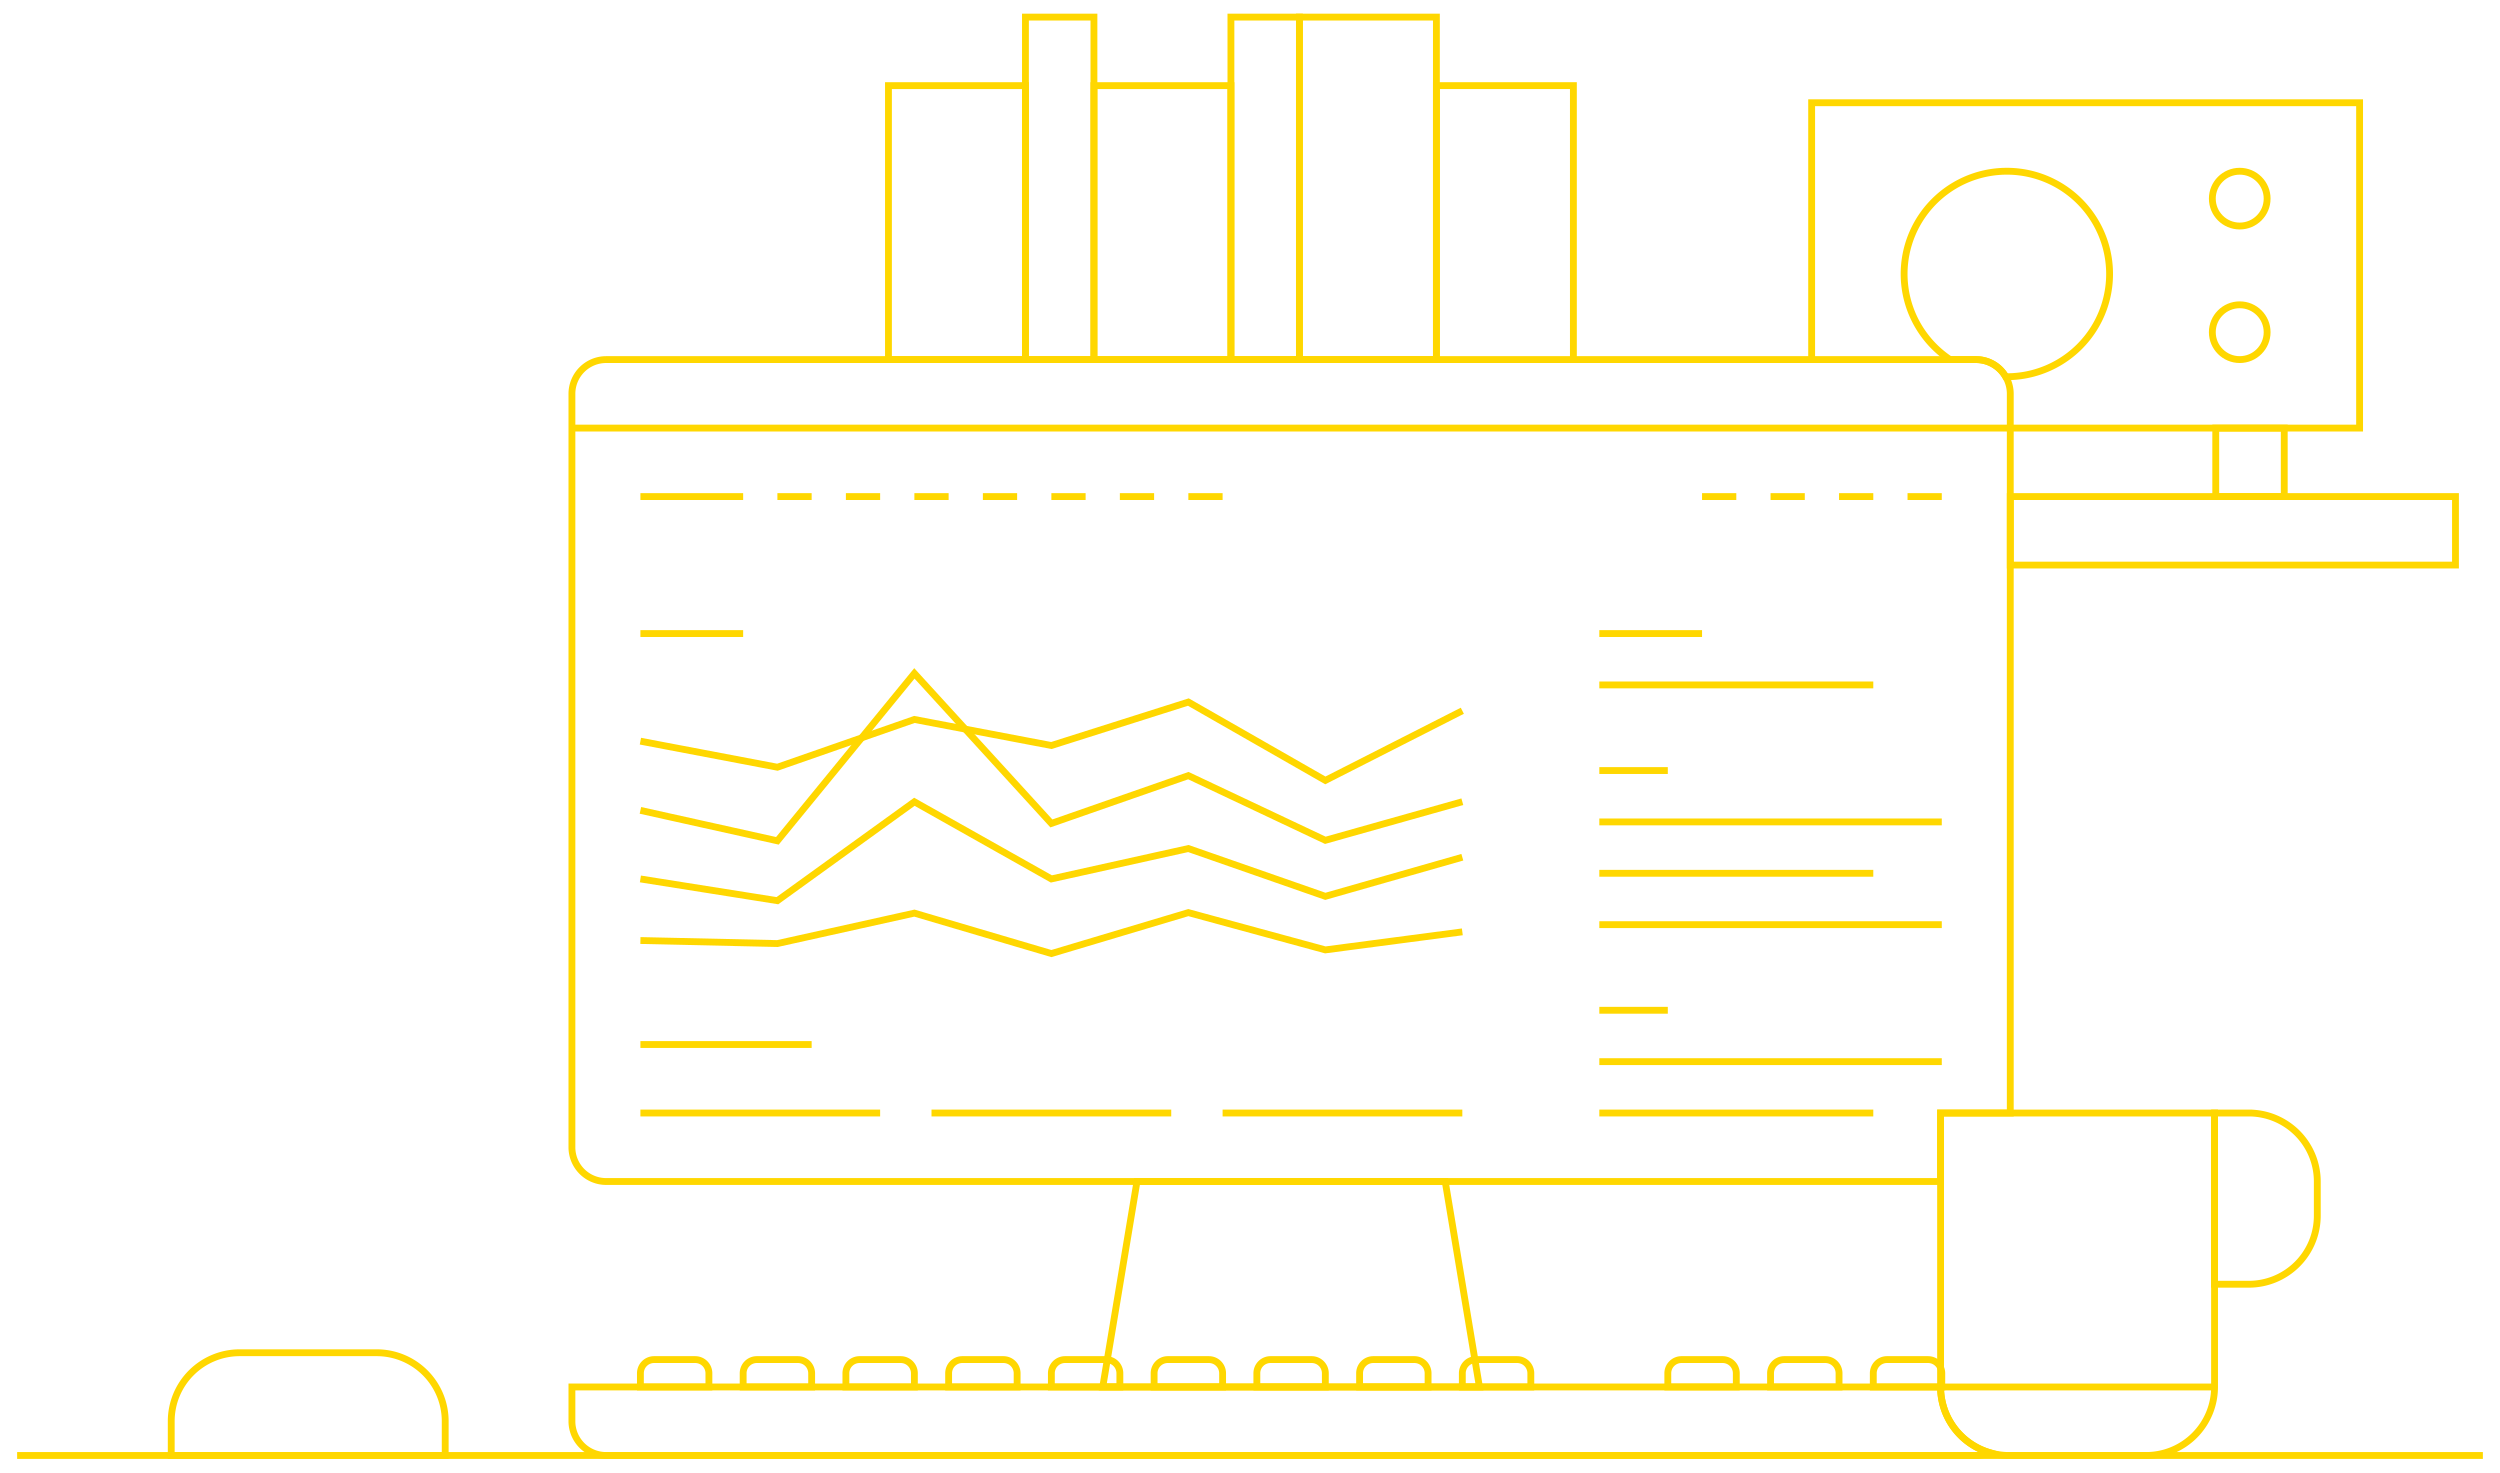 <?xml version="1.0" encoding="utf-8"?>
<svg id="Layer_1" data-name="Layer 1" viewBox="0 0 730 430" xmlns="http://www.w3.org/2000/svg">
  <defs>
    <style>.cls-1,.cls-2{fill:none;stroke-miterlimit:10;stroke-width:2px;}.cls-1{stroke:#52e3c2;}.cls-2{stroke:#fff;}</style>
  </defs>
  <path class="cls-1" d="M586,50a30,30,0,0,0-16.58,55H577a10,10,0,0,1,8.65,5H586a30,30,0,0,0,0-60Z" style="stroke: rgb(255, 215, 0);"/>
  <path class="cls-2" d="M70,395h40a20,20,0,0,1,20,20v10a0,0,0,0,1,0,0H50a0,0,0,0,1,0,0V415A20,20,0,0,1,70,395Z" style="stroke: rgb(255, 215, 0);"/>
  <polygon class="cls-2" points="432 405 322 405 332 345 422 345 432 405" style="stroke: rgb(255, 215, 0);"/>
  <line class="cls-2" x1="167" y1="125" x2="587" y2="125" style="stroke: rgb(255, 215, 0);"/>
  <line class="cls-2" x1="646.65" y1="405" x2="566.65" y2="405" style="stroke: rgb(255, 215, 0);"/>
  <line class="cls-2" x1="467" y1="185" x2="497" y2="185" style="stroke: rgb(255, 215, 0);"/>
  <line class="cls-2" x1="187" y1="185" x2="217" y2="185" style="stroke: rgb(255, 215, 0);"/>
  <line class="cls-2" x1="187" y1="145" x2="217" y2="145" style="stroke: rgb(255, 215, 0);"/>
  <line class="cls-2" x1="227" y1="145" x2="237" y2="145" style="stroke: rgb(255, 215, 0);"/>
  <line class="cls-2" x1="247" y1="145" x2="257" y2="145" style="stroke: rgb(255, 215, 0);"/>
  <line class="cls-2" x1="267" y1="145" x2="277" y2="145" style="stroke: rgb(255, 215, 0);"/>
  <line class="cls-2" x1="287" y1="145" x2="297" y2="145" style="stroke: rgb(255, 215, 0);"/>
  <line class="cls-2" x1="307" y1="145" x2="317" y2="145" style="stroke: rgb(255, 215, 0);"/>
  <line class="cls-2" x1="327" y1="145" x2="337" y2="145" style="stroke: rgb(255, 215, 0);"/>
  <line class="cls-2" x1="347" y1="145" x2="357" y2="145" style="stroke: rgb(255, 215, 0);"/>
  <line class="cls-2" x1="497" y1="145" x2="507" y2="145" style="stroke: rgb(255, 215, 0);"/>
  <line class="cls-2" x1="517" y1="145" x2="527" y2="145" style="stroke: rgb(255, 215, 0);"/>
  <line class="cls-2" x1="537" y1="145" x2="547" y2="145" style="stroke: rgb(255, 215, 0);"/>
  <line class="cls-2" x1="557" y1="145" x2="567" y2="145" style="stroke: rgb(255, 215, 0);"/>
  <line class="cls-2" x1="187" y1="305" x2="237" y2="305" style="stroke: rgb(255, 215, 0);"/>
  <line class="cls-1" x1="187" y1="325" x2="257" y2="325" style="stroke: rgb(255, 215, 0);"/>
  <line class="cls-1" x1="357" y1="325" x2="427" y2="325" style="stroke: rgb(255, 215, 0);"/>
  <line class="cls-2" x1="467" y1="200" x2="547" y2="200" style="stroke: rgb(255, 215, 0);"/>
  <line class="cls-2" x1="467" y1="225" x2="487" y2="225" style="stroke: rgb(255, 215, 0);"/>
  <line class="cls-2" x1="467" y1="240" x2="567" y2="240" style="stroke: rgb(255, 215, 0);"/>
  <line class="cls-2" x1="467" y1="255" x2="547" y2="255" style="stroke: rgb(255, 215, 0);"/>
  <line class="cls-2" x1="467" y1="270" x2="567" y2="270" style="stroke: rgb(255, 215, 0);"/>
  <line class="cls-2" x1="467" y1="295" x2="487" y2="295" style="stroke: rgb(255, 215, 0);"/>
  <line class="cls-2" x1="467" y1="310" x2="567" y2="310" style="stroke: rgb(255, 215, 0);"/>
  <line class="cls-2" x1="467" y1="325" x2="547" y2="325" style="stroke: rgb(255, 215, 0);"/>
  <line class="cls-2" x1="5" y1="425" x2="725" y2="425" style="stroke: rgb(255, 215, 0);"/>
  <path class="cls-2" d="M666.65,325h10a0,0,0,0,1,0,0v50a0,0,0,0,1,0,0h-10a20,20,0,0,1-20-20V345a20,20,0,0,1,20-20Z" transform="translate(1323.3 700) rotate(-180)" style="stroke: rgb(255, 215, 0);"/>
  <polyline class="cls-2" points="187 216.42 227 224.03 267 210.08 307 217.69 347 205 387 227.88 427 207.54" style="stroke: rgb(255, 215, 0);"/>
  <polyline class="cls-2" points="187 236.63 227 245.52 267 196.63 307 240.44 347 226.48 387 245.37 427 234.1" style="stroke: rgb(255, 215, 0);"/>
  <polyline class="cls-2" points="187 274.63 227 275.52 267 266.63 307 278.44 347 266.48 387 277.37 427 272.1" style="stroke: rgb(255, 215, 0);"/>
  <polyline class="cls-2" points="187 256.65 227 263 267 234.12 307 256.65 347 247.77 387 261.73 427 250.31" style="stroke: rgb(255, 215, 0);"/>
  <line class="cls-1" x1="272" y1="325" x2="342" y2="325" style="stroke: rgb(255, 215, 0);"/>
  <rect class="cls-2" x="587" y="145" width="130" height="20" transform="translate(1304 310) rotate(-180)" style="stroke: rgb(255, 215, 0);"/>
  <polyline class="cls-2" points="529 105 529 30 689 30 689 125 587 125" style="stroke: rgb(255, 215, 0);"/>
  <rect class="cls-2" x="647" y="125" width="20" height="20" style="stroke: rgb(255, 215, 0);"/>
  <path class="cls-2" d="M191,397h12a4,4,0,0,1,4,4v4a0,0,0,0,1,0,0H187a0,0,0,0,1,0,0v-4A4,4,0,0,1,191,397Z" style="stroke: rgb(255, 215, 0);"/>
  <path class="cls-2" d="M221,397h12a4,4,0,0,1,4,4v4a0,0,0,0,1,0,0H217a0,0,0,0,1,0,0v-4A4,4,0,0,1,221,397Z" style="stroke: rgb(255, 215, 0);"/>
  <path class="cls-2" d="M251,397h12a4,4,0,0,1,4,4v4a0,0,0,0,1,0,0H247a0,0,0,0,1,0,0v-4A4,4,0,0,1,251,397Z" style="stroke: rgb(255, 215, 0);"/>
  <path class="cls-2" d="M281,397h12a4,4,0,0,1,4,4v4a0,0,0,0,1,0,0H277a0,0,0,0,1,0,0v-4A4,4,0,0,1,281,397Z" style="stroke: rgb(255, 215, 0);"/>
  <path class="cls-2" d="M311,397h12a4,4,0,0,1,4,4v4a0,0,0,0,1,0,0H307a0,0,0,0,1,0,0v-4A4,4,0,0,1,311,397Z" style="stroke: rgb(255, 215, 0);"/>
  <path class="cls-2" d="M341,397h12a4,4,0,0,1,4,4v4a0,0,0,0,1,0,0H337a0,0,0,0,1,0,0v-4A4,4,0,0,1,341,397Z" style="stroke: rgb(255, 215, 0);"/>
  <path class="cls-2" d="M371,397h12a4,4,0,0,1,4,4v4a0,0,0,0,1,0,0H367a0,0,0,0,1,0,0v-4A4,4,0,0,1,371,397Z" style="stroke: rgb(255, 215, 0);"/>
  <path class="cls-2" d="M401,397h12a4,4,0,0,1,4,4v4a0,0,0,0,1,0,0H397a0,0,0,0,1,0,0v-4A4,4,0,0,1,401,397Z" style="stroke: rgb(255, 215, 0);"/>
  <path class="cls-2" d="M431,397h12a4,4,0,0,1,4,4v4a0,0,0,0,1,0,0H427a0,0,0,0,1,0,0v-4A4,4,0,0,1,431,397Z" style="stroke: rgb(255, 215, 0);"/>
  <path class="cls-2" d="M491,397h12a4,4,0,0,1,4,4v4a0,0,0,0,1,0,0H487a0,0,0,0,1,0,0v-4A4,4,0,0,1,491,397Z" style="stroke: rgb(255, 215, 0);"/>
  <path class="cls-2" d="M521,397h12a4,4,0,0,1,4,4v4a0,0,0,0,1,0,0H517a0,0,0,0,1,0,0v-4A4,4,0,0,1,521,397Z" style="stroke: rgb(255, 215, 0);"/>
  <path class="cls-2" d="M551,397h12a4,4,0,0,1,4,4v4a0,0,0,0,1,0,0H547a0,0,0,0,1,0,0v-4A4,4,0,0,1,551,397Z" style="stroke: rgb(255, 215, 0);"/>
  <circle class="cls-2" cx="654" cy="58" r="8" style="stroke: rgb(255, 215, 0);"/>
  <circle class="cls-2" cx="654" cy="97" r="8" style="stroke: rgb(255, 215, 0);"/>
  <rect class="cls-2" x="379.43" y="5" width="40" height="100" transform="translate(798.86 110) rotate(-180)" style="stroke: rgb(255, 215, 0);"/>
  <polyline class="cls-2" points="459.43 105 459.43 25 419.43 25 419.43 105" style="stroke: rgb(255, 215, 0);"/>
  <rect class="cls-2" x="319.43" y="25" width="40" height="80" transform="translate(678.86 130) rotate(-180)" style="stroke: rgb(255, 215, 0);"/>
  <rect class="cls-2" x="359.43" y="5" width="20" height="100" transform="translate(738.86 110) rotate(-180)" style="stroke: rgb(255, 215, 0);"/>
  <rect class="cls-2" x="259.43" y="25" width="40" height="80" transform="translate(558.86 130) rotate(-180)" style="stroke: rgb(255, 215, 0);"/>
  <rect class="cls-2" x="299.43" y="5" width="20" height="100" transform="translate(618.86 110) rotate(-180)" style="stroke: rgb(255, 215, 0);"/>
  <path class="cls-2" d="M566.65,325H587V115a10,10,0,0,0-10-10H177a10,10,0,0,0-10,10V335a10,10,0,0,0,10,10H566.65Z" style="stroke: rgb(255, 215, 0);"/>
  <path class="cls-2" d="M566.65,405H167v10a10,10,0,0,0,10,10H577a10,10,0,0,0,4-.83A20,20,0,0,1,566.65,405Z" style="stroke: rgb(255, 215, 0);"/>
  <path class="cls-2" d="M586.65,325h40a20,20,0,0,1,20,20v80a0,0,0,0,1,0,0h-80a0,0,0,0,1,0,0V345A20,20,0,0,1,586.65,325Z" transform="translate(1213.3 750) rotate(-180)" style="stroke: rgb(255, 215, 0);"/>
</svg>